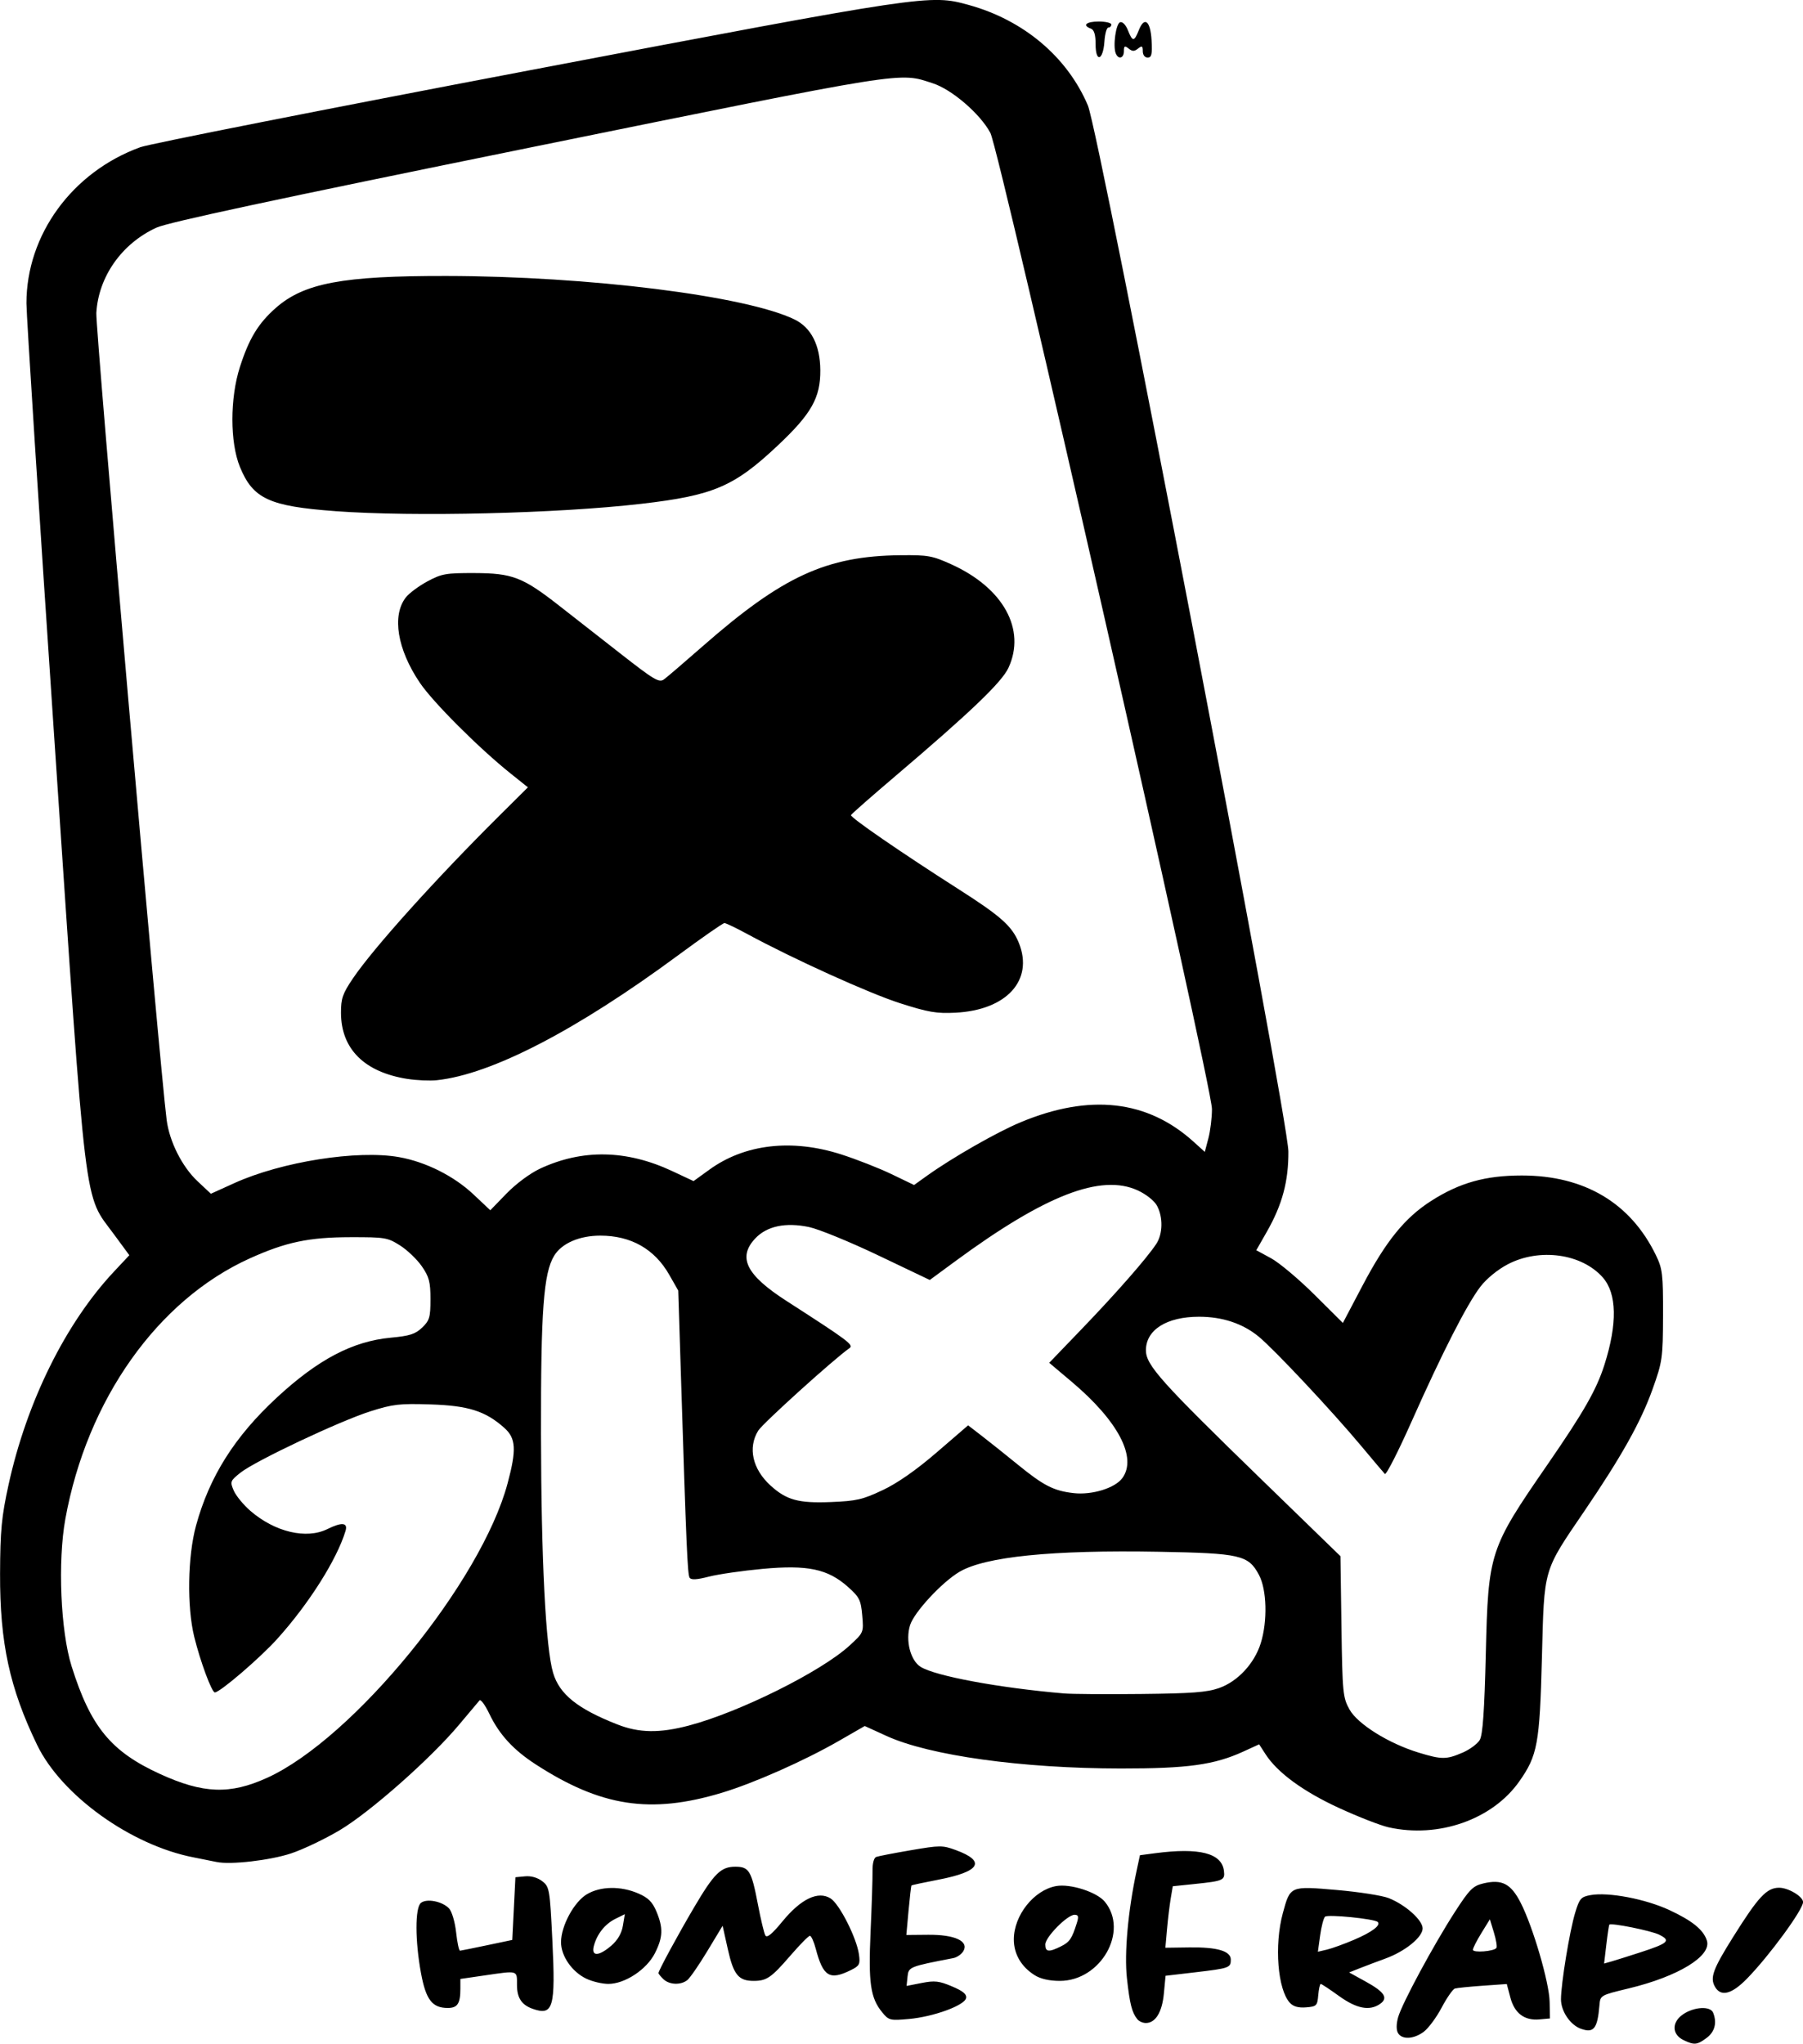 <svg width="600" height="680.05" version="1.1" viewBox="0 0 158.75 179.93" xmlns="http://www.w3.org/2000/svg">
 <g transform="translate(-23.933 -52.821)">
  <path d="m172.17 232.44c-1.044-0.502-1.064-1.581-0.042-2.276 0.977-0.665 2.402-0.74 2.643-0.139 0.352 0.877 0.15 1.674-0.561 2.208-0.845 0.635-1.097 0.661-2.039 0.208zm-25.147-0.626c-0.159-0.271-0.154-0.801 0.012-1.389 0.343-1.214 3.122-6.367 5.008-9.286 1.276-1.975 1.579-2.279 2.492-2.496 1.641-0.39 2.429 0.018 3.29 1.702 1.083 2.118 2.518 7.026 2.55 8.722l0.028 1.464-0.919 0.084c-1.327 0.122-2.202-0.537-2.57-1.935l-0.311-1.18-2.114 0.149c-1.163 0.082-2.265 0.193-2.45 0.247-0.185 0.054-0.71 0.806-1.167 1.671s-1.164 1.823-1.571 2.129c-0.887 0.667-1.925 0.721-2.278 0.118zm8.669-7.493c0.071-0.11-0.03-0.722-0.225-1.36l-0.354-1.16-0.747 1.214c-0.411 0.668-0.747 1.328-0.747 1.468 0 0.29 1.875 0.143 2.072-0.162zm7.449 7.125c-0.947-0.336-1.769-1.547-1.767-2.603 2e-3 -1.38 0.762-6.015 1.251-7.626 0.377-1.246 0.508-1.394 1.355-1.546 1.574-0.282 4.842 0.34 6.951 1.324 2.017 0.941 2.99 1.734 3.29 2.682 0.429 1.356-2.516 3.158-6.876 4.208-2.507 0.604-2.511 0.606-2.585 1.493-0.172 2.05-0.497 2.465-1.617 2.066zm5.265-6.748c2.427-0.79 2.669-1.02 1.618-1.54-0.713-0.353-4.212-1.058-4.392-0.886-0.035 0.034-0.154 0.818-0.263 1.743l-0.199 1.682 0.662-0.188c0.364-0.104 1.522-0.469 2.574-0.811zm-44.334 5.901c-0.476-0.588-0.668-1.346-0.916-3.613-0.24-2.196 0.097-5.938 0.853-9.46l0.293-1.366 1.344-0.177c3.89-0.511 5.857-8e-3 6.051 1.548 0.104 0.834-0.038 0.898-2.572 1.161l-1.931 0.2-0.179 1.058c-0.099 0.582-0.246 1.8-0.327 2.707l-0.147 1.649 2.119-0.029c2.449-0.034 3.642 0.318 3.642 1.076 0 0.716-0.129 0.762-3.112 1.113l-2.632 0.309-0.149 1.569c-0.156 1.643-0.737 2.588-1.591 2.588-0.262 0-0.597-0.149-0.745-0.331zm-22.454-0.596c-1.048-1.273-1.236-2.575-1.031-7.143 0.104-2.328 0.181-4.726 0.17-5.329-0.011-0.649 0.122-1.147 0.327-1.222 0.191-0.069 1.565-0.335 3.055-0.59 2.544-0.436 2.782-0.438 3.924-0.021 2.723 0.994 2.188 1.908-1.53 2.621-1.256 0.241-2.312 0.468-2.346 0.505-0.035 0.037-0.15 1.033-0.258 2.212l-0.195 2.145 1.925-0.017c2.327-0.02 3.59 0.558 3.106 1.421-0.159 0.284-0.566 0.57-0.905 0.635-3.858 0.743-3.933 0.773-4.021 1.631l-0.083 0.817 1.334-0.261c1.14-0.223 1.528-0.179 2.666 0.302 0.972 0.411 1.306 0.69 1.237 1.032-0.13 0.644-2.869 1.643-5.033 1.837-1.659 0.148-1.769 0.121-2.342-0.575zm-30.782-0.319c-0.975-0.342-1.384-0.965-1.384-2.102 0-1.312 0.131-1.273-2.838-0.841l-2.146 0.312v0.859c0 1.308-0.253 1.696-1.106 1.696-1.369 0-1.924-0.716-2.357-3.043-0.532-2.862-0.537-5.79-0.009-6.209 0.513-0.407 1.881-0.136 2.474 0.489 0.247 0.26 0.522 1.193 0.622 2.102 0.098 0.899 0.254 1.627 0.347 1.619 0.093-8e-3 1.165-0.225 2.383-0.481l2.215-0.466 0.277-5.52 0.852-0.08c0.531-0.05 1.101 0.113 1.512 0.431 0.633 0.49 0.669 0.704 0.891 5.257 0.286 5.877 0.073 6.612-1.732 5.978zm66.67-0.527c-1.08-1.161-1.389-5.075-0.623-7.895 0.655-2.411 0.624-2.398 4.766-2.039 1.946 0.169 3.999 0.49 4.561 0.715 1.477 0.59 2.981 1.935 2.981 2.666 0 0.775-1.55 2.028-3.286 2.658-0.705 0.256-1.71 0.635-2.233 0.842l-0.951 0.377 1.458 0.804c1.664 0.918 2.006 1.448 1.266 1.965-0.923 0.645-2.066 0.424-3.624-0.7-0.807-0.582-1.527-1.058-1.6-1.058-0.073 0-0.172 0.446-0.22 0.992-0.08 0.927-0.15 0.997-1.069 1.071-0.676 0.054-1.122-0.07-1.426-0.397zm5.658-5.556c1.569-0.669 2.374-1.276 2.074-1.563-0.293-0.28-4.405-0.691-4.64-0.463-0.129 0.125-0.323 0.869-0.431 1.655l-0.197 1.428 0.802-0.189c0.441-0.104 1.517-0.494 2.39-0.867zm31.761 4.129c-0.443-0.791-0.169-1.538 1.595-4.354 2.236-3.569 2.967-4.353 4.063-4.353 0.816 0 2.114 0.781 2.105 1.267-0.012 0.684-2.974 4.726-4.937 6.737-1.352 1.385-2.31 1.624-2.826 0.703zm-99.377-0.703c-1.257-0.603-2.221-2.001-2.218-3.214 0.004-1.435 1.147-3.55 2.282-4.22 1.202-0.71 2.982-0.736 4.525-0.066 0.871 0.378 1.24 0.745 1.592 1.587 0.608 1.453 0.578 2.268-0.135 3.677-0.728 1.437-2.645 2.7-4.098 2.699-0.541-2.3e-4 -1.418-0.209-1.948-0.463zm2.215-2.91c0.552-0.475 0.903-1.081 1.014-1.747l0.17-1.019-0.83 0.41c-0.918 0.454-1.623 1.342-1.899 2.394-0.246 0.936 0.434 0.919 1.546-0.039zm4.583 2.958c-0.239-0.229-0.435-0.47-0.435-0.537 0-0.214 1.697-3.346 3.14-5.794 1.756-2.98 2.356-3.572 3.621-3.572 1.22 0 1.428 0.349 2.004 3.371 0.243 1.275 0.532 2.479 0.642 2.676 0.142 0.254 0.585-0.109 1.513-1.238 1.633-1.986 3.136-2.703 4.231-2.018 0.782 0.49 2.293 3.468 2.499 4.924 0.123 0.872 0.051 1.011-0.713 1.389-1.872 0.925-2.441 0.576-3.094-1.895-0.163-0.618-0.393-1.125-0.511-1.125s-0.892 0.785-1.72 1.744c-1.681 1.946-2.086 2.225-3.234 2.225-1.33 0-1.77-0.538-2.27-2.78l-0.462-2.073-1.344 2.228c-0.739 1.225-1.535 2.377-1.768 2.559-0.583 0.455-1.575 0.415-2.098-0.085zm32.69-0.351c-1.187-0.748-1.835-1.858-1.837-3.146-3e-3 -2.12 1.764-4.35 3.728-4.702 1.252-0.224 3.58 0.525 4.282 1.378 2.138 2.598-0.355 6.975-3.969 6.971-0.916-1e-3 -1.69-0.177-2.204-0.5zm2.295-2.531c0.78-0.385 0.978-0.674 1.414-2.06 0.181-0.575 0.139-0.728-0.2-0.728-0.637 0-2.578 1.968-2.578 2.615 0 0.661 0.301 0.699 1.365 0.173zm-74.32-7.435c-0.305-0.067-1.218-0.249-2.029-0.407-5.523-1.069-11.634-5.46-13.782-9.902-2.42-5.004-3.283-8.997-3.261-15.075 0.014-3.801 0.13-5.014 0.747-7.832 1.6-7.302 5.019-14.215 9.276-18.758l1.358-1.449-1.349-1.835c-2.7-3.674-2.387-1.092-5.213-43.009-1.374-20.371-2.497-37.909-2.497-38.974 0-6.032 4.037-11.56 10.033-13.737 0.796-0.289 16.151-3.323 34.123-6.741 35.176-6.691 35.392-6.724 38.808-5.781 4.835 1.335 8.676 4.573 10.493 8.848 1.013 2.382 17.636 89.1 17.654 92.093 0.015 2.626-0.535 4.68-1.892 7.061l-0.933 1.637 1.3 0.705c0.715 0.388 2.43 1.828 3.812 3.2l2.511 2.495 1.728-3.283c2.067-3.928 3.729-5.979 6.043-7.459 2.504-1.602 4.778-2.24 7.986-2.24 5.507 0 9.569 2.413 11.802 7.011 0.584 1.203 0.641 1.683 0.63 5.292-0.011 3.786-0.054 4.087-0.93 6.534-1.02 2.851-2.73 5.908-5.965 10.664-3.699 5.437-3.559 4.957-3.769 12.965-0.199 7.582-0.384 8.593-1.993 10.881-2.361 3.357-7.109 5.025-11.503 4.042-0.715-0.16-2.676-0.924-4.358-1.697-3.153-1.45-5.429-3.113-6.476-4.733l-0.567-0.877-1.401 0.641c-2.557 1.169-4.899 1.492-10.784 1.487-8.692-7e-3 -16.841-1.138-20.615-2.861l-1.926-0.879-2.26 1.3c-3.068 1.765-7.516 3.735-10.355 4.588-6.259 1.88-10.611 1.212-16.362-2.514-1.958-1.269-3.202-2.623-4.066-4.428-0.375-0.783-0.768-1.325-0.874-1.203-0.105 0.122-0.919 1.089-1.808 2.15-2.495 2.976-7.813 7.676-10.488 9.271-1.3 0.775-3.234 1.699-4.298 2.052-1.84 0.612-5.351 1.016-6.547 0.755zm4.43-7.406c7.591-3.446 18.858-17.237 21.184-25.93 0.797-2.976 0.738-3.97-0.287-4.885-1.661-1.482-3.166-1.961-6.507-2.067-2.716-0.087-3.295-0.021-5.261 0.6-2.703 0.853-10.164 4.374-11.463 5.41-0.908 0.724-0.933 0.791-0.591 1.582 0.197 0.454 0.858 1.257 1.468 1.785 2.154 1.86 4.923 2.515 6.771 1.601 1.279-0.632 1.824-0.579 1.602 0.158-0.757 2.509-3.221 6.409-6.002 9.496-1.525 1.694-5.057 4.725-5.505 4.725-0.271 0-1.281-2.724-1.815-4.895-0.652-2.654-0.581-7.085 0.158-9.79 1.179-4.317 3.399-7.835 7.115-11.274 3.626-3.356 6.674-4.958 10.026-5.272 1.681-0.157 2.164-0.313 2.769-0.89 0.648-0.62 0.732-0.906 0.732-2.499 0-1.521-0.118-1.97-0.764-2.902-0.42-0.607-1.284-1.431-1.919-1.833-1.095-0.692-1.321-0.73-4.358-0.725-3.665 6e-3 -5.683 0.43-8.855 1.861-8.132 3.671-14.345 12.442-16.252 22.945-0.68 3.744-0.42 9.885 0.549 12.967 1.678 5.339 3.461 7.512 7.788 9.489 3.799 1.736 6.156 1.822 9.414 0.343zm105.26-2.218c0.635-0.275 1.319-0.779 1.52-1.119 0.265-0.447 0.412-2.56 0.534-7.629 0.213-8.878 0.324-9.22 5.4-16.575 3.225-4.673 4.347-6.636 5.046-8.835 1.151-3.62 1.1-6.267-0.148-7.684-1.849-2.1-5.572-2.617-8.362-1.16-0.894 0.467-1.869 1.265-2.413 1.974-1.185 1.546-3.36 5.807-6.051 11.856-1.185 2.665-2.248 4.748-2.36 4.63-0.113-0.118-1.05-1.227-2.083-2.464-2.573-3.082-7.677-8.524-9.039-9.638-1.404-1.148-3.184-1.739-5.24-1.739-2.85 0-4.676 1.153-4.676 2.953 0 1.307 1.298 2.756 10.292 11.491l6.836 6.639 0.088 6.193c0.083 5.826 0.125 6.259 0.71 7.305 0.721 1.288 3.449 2.99 6.087 3.795 2.023 0.618 2.443 0.618 3.859 4e-3zm-68.079-2.4c4.455-1.18 11.613-4.744 14.1-7.022 1.255-1.149 1.259-1.157 1.128-2.663-0.117-1.353-0.248-1.615-1.254-2.511-1.774-1.581-3.548-1.956-7.519-1.589-1.766 0.163-3.891 0.47-4.723 0.683-1.086 0.278-1.566 0.304-1.702 0.094-0.185-0.286-0.288-2.683-0.766-17.842l-0.235-7.437-0.793-1.392c-1.291-2.266-3.367-3.445-6.07-3.445-1.841 0-3.395 0.676-4.06 1.766-0.937 1.535-1.179 4.808-1.162 15.696 0.017 11.06 0.413 18.842 1.069 21.042 0.561 1.879 2.151 3.155 5.648 4.529 1.931 0.759 3.72 0.785 6.338 0.092zm46.645-3.29c1.642-0.577 3.118-2.166 3.674-3.954 0.608-1.957 0.534-4.711-0.161-6.013-0.931-1.744-1.63-1.905-8.838-2.034-9.354-0.168-15.263 0.428-17.53 1.766-1.545 0.913-3.992 3.554-4.35 4.696-0.42 1.339 0.028 3.107 0.93 3.671 1.296 0.811 6.94 1.857 12.638 2.342 0.685 0.058 3.738 0.08 6.783 0.047 4.474-0.047 5.79-0.148 6.854-0.521zm-29.618-17.425c1.312-0.621 2.949-1.764 4.762-3.326l2.762-2.381 1.252 0.967c0.689 0.532 2.092 1.651 3.118 2.488 2.287 1.864 3.171 2.315 4.93 2.514 1.611 0.182 3.634-0.443 4.279-1.322 1.324-1.807-0.373-5.036-4.458-8.481l-1.98-1.67 2.904-3.02c3.007-3.126 5.695-6.195 6.519-7.442 0.583-0.881 0.612-2.362 0.067-3.369-0.235-0.435-0.947-1.003-1.685-1.344-3.241-1.499-8.152 0.404-16.074 6.23l-2.246 1.652-4.537-2.165c-2.495-1.191-5.235-2.312-6.088-2.493-2.07-0.437-3.724-0.087-4.748 1.006-1.563 1.667-0.79 3.213 2.744 5.489 5.514 3.551 5.959 3.885 5.548 4.172-1.364 0.953-7.63 6.618-8.023 7.253-0.932 1.507-0.507 3.394 1.09 4.843 1.404 1.273 2.457 1.561 5.293 1.447 2.271-0.091 2.801-0.213 4.568-1.049zm-30.177-28.301c3.724-1.743 7.624-1.673 11.638 0.206l1.889 0.885 1.403-1.015c3.11-2.249 7.248-2.727 11.588-1.338 1.349 0.432 3.347 1.215 4.439 1.741l1.986 0.956 1.139-0.816c2.238-1.602 6.158-3.841 8.25-4.712 6.072-2.529 11.145-1.959 15.209 1.709l1 0.903 0.315-1.194c0.173-0.657 0.315-1.815 0.315-2.574 0-2.112-18.674-84.369-19.513-85.95-0.878-1.656-3.374-3.811-5.045-4.355-3.055-0.995-1.872-1.183-35.523 5.657-22.418 4.557-31.834 6.576-32.854 7.043-3.052 1.398-5.109 4.319-5.293 7.517-0.079 1.38 5.565 66.155 6.191 71.041 0.244 1.904 1.363 4.126 2.719 5.398l1.176 1.103 2.059-0.934c4.161-1.888 10.841-2.942 14.513-2.29 2.346 0.417 4.827 1.661 6.551 3.285l1.478 1.393 1.432-1.477c0.825-0.85 2.071-1.776 2.939-2.182zm-11.652-7.902c-3.796-0.593-5.851-2.63-5.864-5.811-0.005-1.272 0.143-1.701 1.052-3.043 1.805-2.667 7.297-8.768 12.918-14.351l2.487-2.47-1.517-1.214c-2.805-2.245-6.83-6.268-7.994-7.989-1.986-2.937-2.477-5.904-1.244-7.508 0.287-0.373 1.145-1.012 1.907-1.421 1.264-0.677 1.624-0.741 4.153-0.733 3.32 0.011 4.238 0.363 7.413 2.844 1.158 0.905 3.608 2.821 5.444 4.257 2.966 2.321 3.393 2.573 3.824 2.257 0.267-0.195 1.793-1.502 3.392-2.905 7.05-6.183 10.907-7.957 17.443-8.024 2.405-0.024 2.788 0.044 4.464 0.804 4.578 2.073 6.598 5.738 5.024 9.117-0.59 1.267-3.349 3.908-9.908 9.485-2.13 1.811-3.909 3.374-3.954 3.475-0.087 0.195 4.47 3.332 9.495 6.536 3.705 2.363 4.702 3.254 5.294 4.735 1.307 3.272-1.091 5.9-5.591 6.126-1.672 0.084-2.385-0.038-4.878-0.835-2.72-0.87-9.421-3.906-13.471-6.104-0.966-0.524-1.863-0.953-1.992-0.953-0.129 0-1.955 1.27-4.057 2.822-8.97 6.624-16.461 10.504-21.265 11.013-0.609 0.065-1.767 0.014-2.574-0.112zm-6.357-49.991c-5.83-0.428-7.261-1.092-8.407-3.899-0.881-2.157-0.882-6.036-0.003-8.781 0.803-2.509 1.616-3.849 3.154-5.205 2.495-2.198 5.894-2.836 15.017-2.822 12.527 0.02 26.378 1.749 30.66 3.828 1.469 0.713 2.259 2.263 2.275 4.464 0.018 2.426-0.777 3.837-3.724 6.615-3.869 3.645-5.676 4.418-12.045 5.155-7.388 0.854-19.981 1.157-26.927 0.647zm66.935-41.11c0-0.841-0.129-1.268-0.415-1.373-0.786-0.288-0.413-0.625 0.692-0.625 0.609 0 1.107 0.119 1.107 0.265s-0.118 0.265-0.262 0.265-0.3 0.556-0.346 1.236c-0.115 1.683-0.777 1.882-0.777 0.233zm1.774 0.81c-0.263-0.655 0.015-2.631 0.386-2.748 0.207-0.065 0.497 0.234 0.684 0.707 0.406 1.027 0.553 1.027 0.959 0 0.497-1.259 1.03-0.83 1.126 0.907 0.067 1.213 8.2e-4 1.5-0.346 1.5-0.253 0-0.429-0.231-0.429-0.562 0-0.469-0.068-0.507-0.415-0.232-0.331 0.263-0.499 0.263-0.831 0-0.347-0.275-0.415-0.237-0.415 0.232 0 0.628-0.491 0.761-0.718 0.195z"/>
 </g>
</svg>
